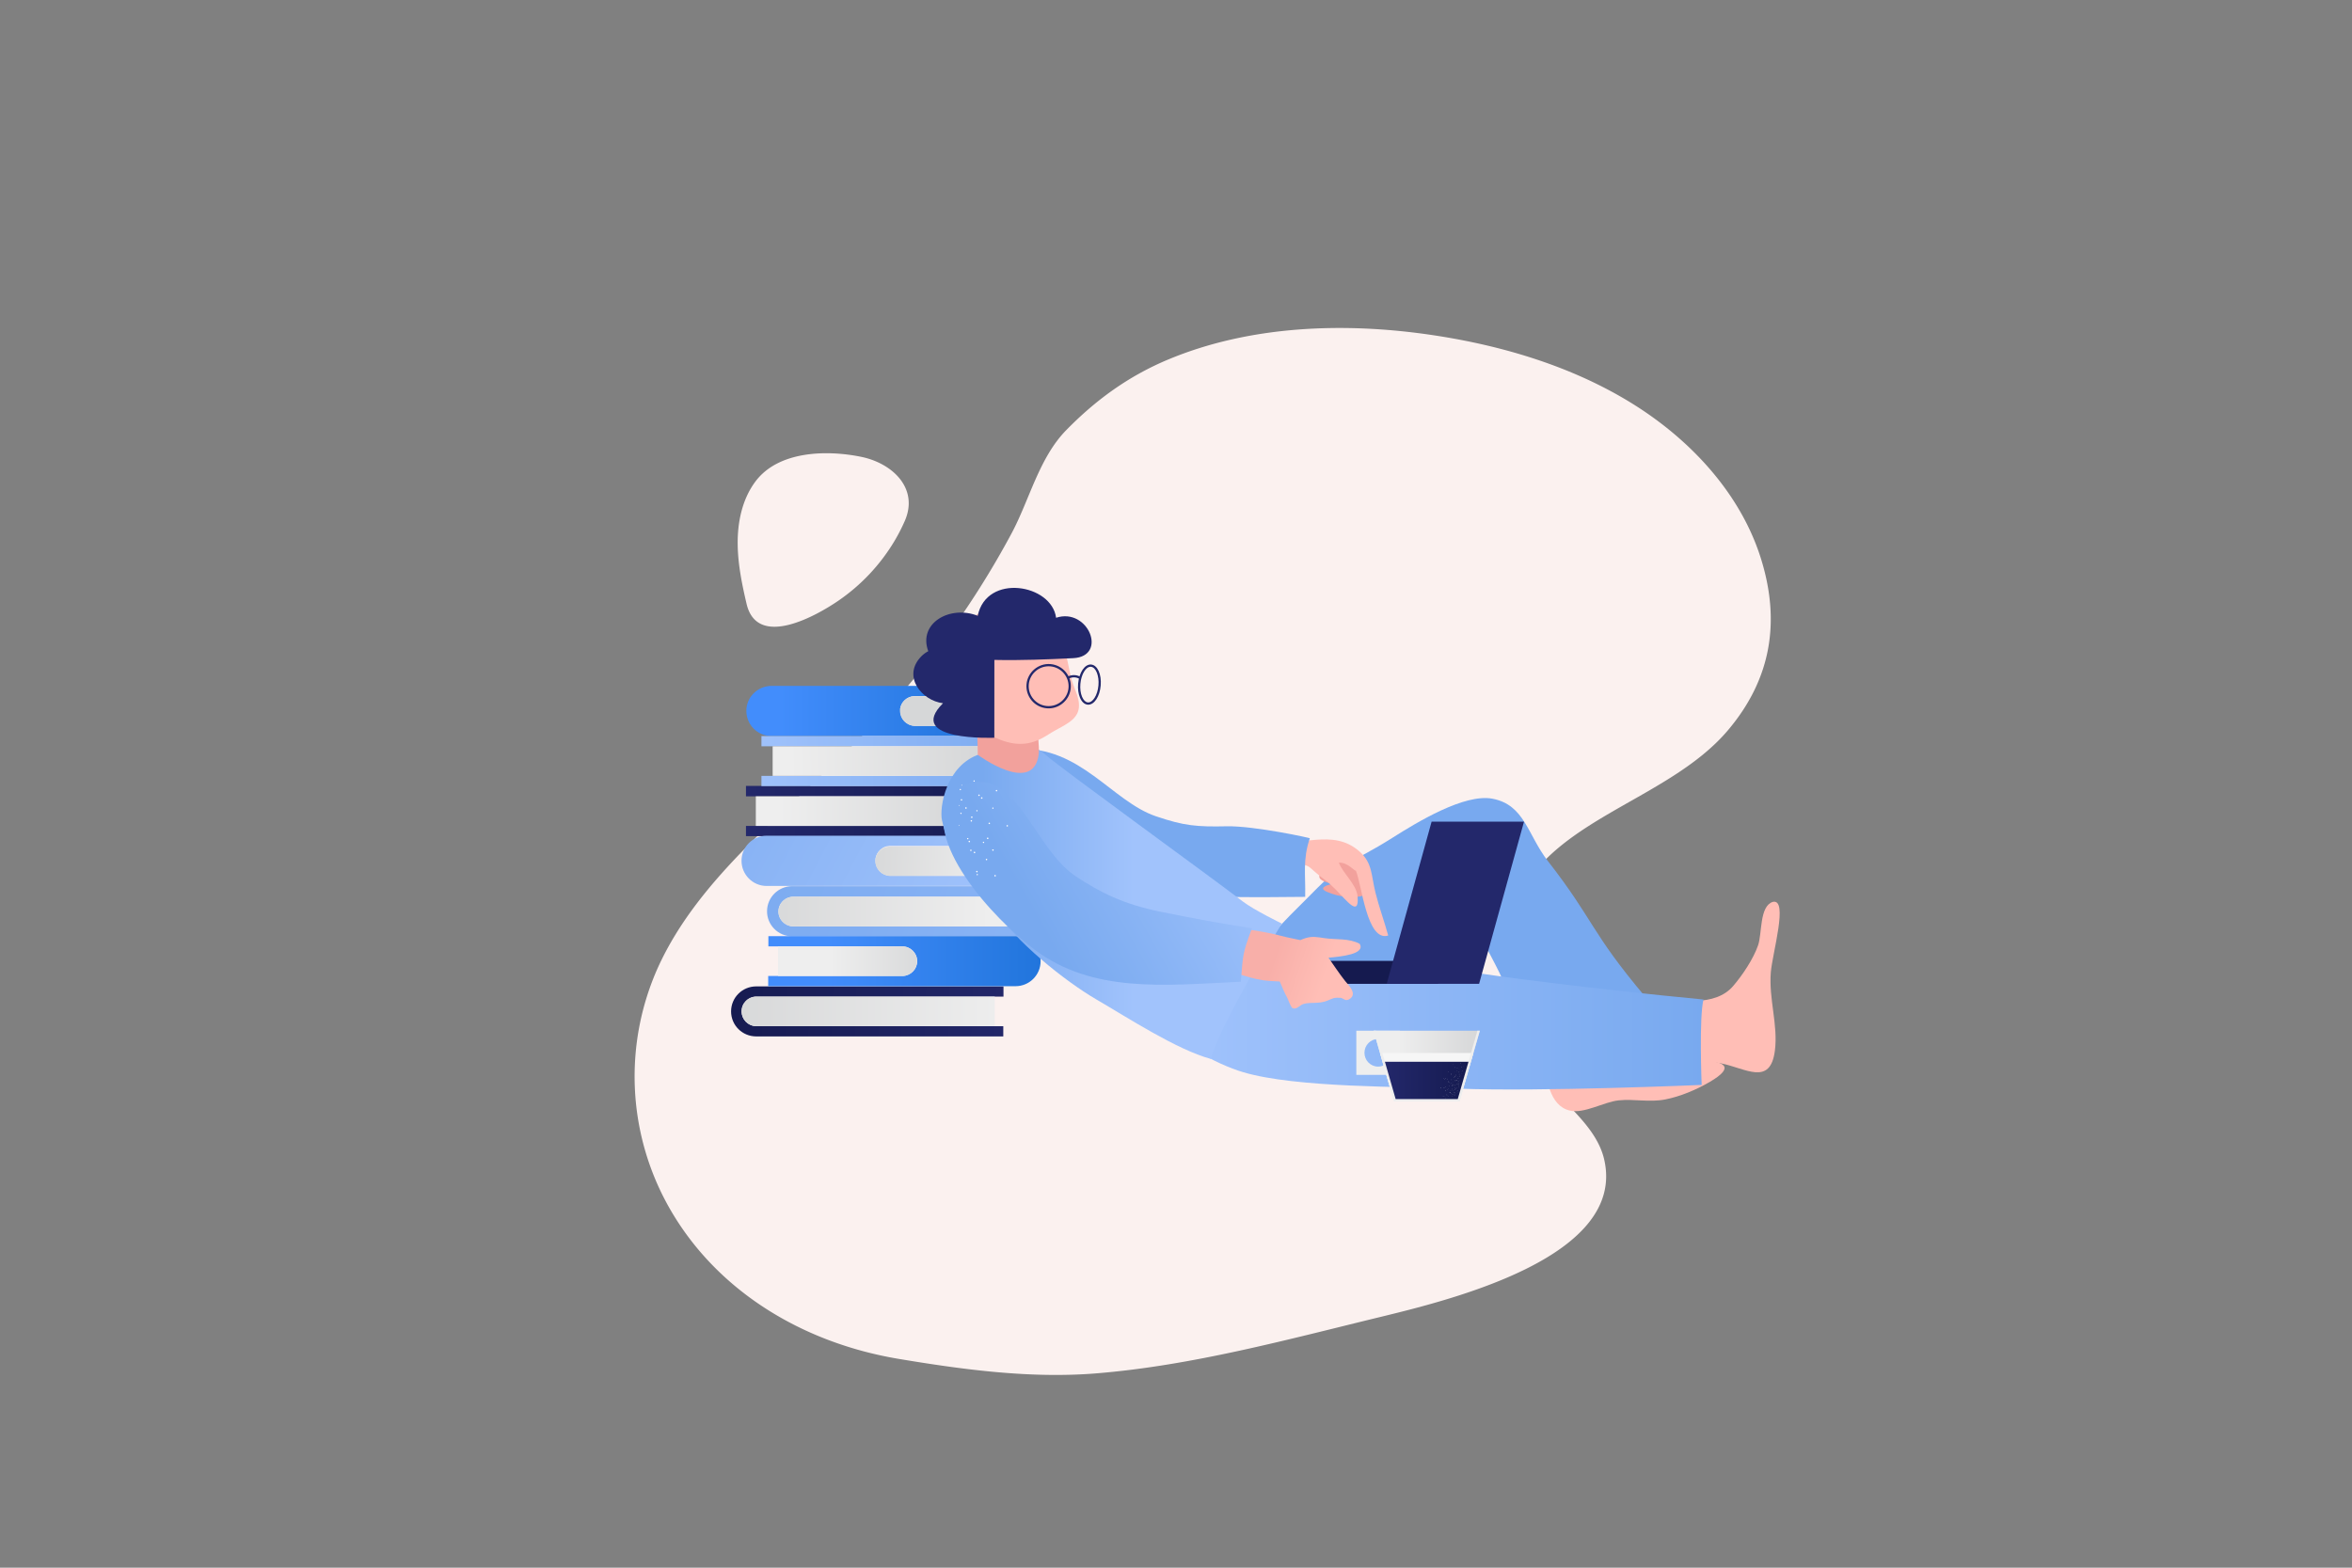 <?xml version="1.0" encoding="UTF-8"?><svg version="1.1" xmlns="http://www.w3.org/2000/svg" xmlns:xlink="http://www.w3.org/1999/xlink" viewBox="0 0 1200 800" width="1200" height="800" x="0px" y="0px">
              
              <rect x="0" y="0" width="1200" height="800" fill="#808080" stroke="none"/>
              
              <!-- ITEM 0 -->
<g transform="translate(301.0 138.0) scale(1.062 1.062) rotate(0.0 289.532 272.726)">
<g transform="translate(-0.0 -0.0)">
<title>abstract_background_11</title><g id="f598cf0e-6436-467d-94e8-5edce5722b64-i0" data-name="Error 404"><g id="f660552d-da1e-47a6-b0f1-e37e66fda15c-i0" data-name="BG"><path d="M148.442,523.04C100.206,515,58.9,488.634,36.99,448.406a127.872,127.872,0,0,1-4.36-113.382c19.746-43.656,62.193-75,97.068-110.216a423.732,423.732,0,0,0,72.931-98.61c8.5-15.956,13.163-36.129,26.108-49.375,14-14.325,29.724-25.95,49.1-34.035,39.129-16.323,84.267-18.051,126.838-11.728,34.327,5.1,68.108,15.424,96.649,33.283s51.578,43.658,61.1,73.691,5.417,57.827-15.561,82.739c-30.477,36.192-92.77,43.638-104.948,91.849-5.426,21.484,1.271,57.395,15.761,75.177,10.531,12.925,25.982,23.735,29.583,39.418,10.609,46.213-71.089,66.808-107.159,75.568-44.864,10.9-90.626,23.438-136.915,27.2C211.708,532.538,179.372,528.2,148.442,523.04Z" fill="#fbf1ef"/><path d="M145.991,130.521a87.419,87.419,0,0,0,5.248-10.12c6.866-15.687-5.924-27.755-20.9-30.822C113.588,86.151,90.4,86.687,79.4,101.556c-6.4,8.646-8.617,19.8-8.421,30.552.173,9.517,2.1,18.874,4.263,28.107,5.107,21.755,33.487,5.8,44.259-1.62A91.989,91.989,0,0,0,145.991,130.521Z" fill="#fbf1ef"/></g></g>
</g>
</g>

<!-- ITEM 1 -->
<g transform="translate(373.0 350.0) scale(0.672 0.67) rotate(0.0 117.5 133.5)">
<g transform="translate(-0.0 -0.0)">

<g id="books-i1">
	
		<linearGradient id="_3_1_-i1" gradientUnits="userSpaceOnUse" x1="635.756" y1="4626.077" x2="12260.991" y2="4626.077" gradientTransform="matrix(0.018 0 0 0.018 0 13.084)">
		<stop offset="0" style="stop-color:#23286B"/>
		<stop offset="1" style="stop-color:#151A4F"/>
	</linearGradient>
	<path id="_3-i1" fill="url(#_3_1_-i1)" d="M217.973,95.399c0,10.551-8.513,19.05-19.082,19.05c-0.147,0-0.147,0-0.294,0l0,0H11.302   v-7.767h187.883l0,0c6.312-0.293,11.155-5.569,10.862-11.723c-0.294-6.008-5.284-10.844-11.302-10.844c-0.147,0-0.294,0-0.44,0   H11.302v-7.913h187.442l0,0h0.147C209.46,76.349,217.973,84.848,217.973,95.399z"/>
	
		<linearGradient id="_7_1_-i1" gradientUnits="userSpaceOnUse" x1="12603.617" y1="13412.522" x2="-1115.482" y2="12971.162" gradientTransform="matrix(0.018 0 0 0.018 0 13.084)">
		<stop offset="0" style="stop-color:#23286B"/>
		<stop offset="1" style="stop-color:#151A4F"/>
	</linearGradient>
	<path id="_7-i1" fill="url(#_7_1_-i1)" d="M7.926,247.95c0,6.008,4.844,10.991,10.862,11.284l0,0h187.883V267H19.229l0,0h-0.147   C8.513,267,0,258.501,0,247.95c0-10.551,8.513-19.05,19.082-19.05l0,0h187.736v7.767H19.816c-0.147,0-0.294,0-0.44,0   C13.064,236.519,7.926,241.648,7.926,247.95z"/>
	
		<linearGradient id="_5_1_-i1" gradientUnits="userSpaceOnUse" x1="30562.211" y1="16081.689" x2="-5064.969" y2="4873.137" gradientTransform="matrix(0.018 0 0 0.018 0 13.084)">
		<stop offset="0" style="stop-color:#A1C3FC"/>
		<stop offset="0.696" style="stop-color:#81AEF2"/>
		<stop offset="1" style="stop-color:#78A9EF"/>
	</linearGradient>
	<path id="_5-i1" fill="url(#_5_1_-i1)" d="M35.962,171.894c0,6.008,4.844,10.991,10.862,11.284l0,0h186.855v7.62H46.237l0,0   c-10.568-0.147-19.082-8.793-18.935-19.344c0.147-10.405,8.513-18.757,18.935-18.904l0,0h187.589v8.06H47.851   c-0.147,0-0.294,0-0.44,0C41.099,160.61,35.962,165.593,35.962,171.894z"/>
	
		<linearGradient id="_4_1_-i1" gradientUnits="userSpaceOnUse" x1="11059.202" y1="9050.217" x2="-6681.618" y2="-182.248" gradientTransform="matrix(0.018 0 0 0.018 0 13.084)">
		<stop offset="0" style="stop-color:#A1C3FC"/>
		<stop offset="0.696" style="stop-color:#81AEF2"/>
		<stop offset="1" style="stop-color:#78A9EF"/>
	</linearGradient>
	<path id="_4-i1" fill="url(#_4_1_-i1)" d="M109.647,132.621c0,0.293,0,0.586,0,0.733c0,6.008,4.844,10.991,10.862,11.284l0,0h0.44l0,0   l0,0h93.648v7.767H27.008c-10.568,0-19.082-8.646-19.082-19.197s8.513-19.05,19.082-19.05H214.45v7.767h-93.207   c-0.147,0-0.294,0-0.44,0c-0.294,0-0.44,0-0.734,0c-5.284,0.293-9.541,4.396-10.422,9.525   C109.647,132.035,109.647,132.328,109.647,132.621z"/>
	
		<linearGradient id="_1_1_-i1" gradientUnits="userSpaceOnUse" x1="652.268" y1="339.712" x2="11633.494" y2="339.712" gradientTransform="matrix(0.018 0 0 0.018 0 13.084)">
		<stop offset="0.129" style="stop-color:#428DFC"/>
		<stop offset="0.999" style="stop-color:#1D72D8"/>
	</linearGradient>
	<path id="_1-i1" fill="url(#_1_1_-i1)" d="M128.435,18.025c0,0.44,0,0.733,0,1.172c0,6.008,4.844,10.991,10.862,11.284l0,0h67.52v7.767   H30.678c-10.568,0-19.082-8.646-19.082-19.197S20.109,0.147,30.678,0h175.993v7.767h-66.64c-0.147,0-0.294,0-0.44,0   s-0.44,0-0.587,0c-5.284,0.293-9.834,4.25-10.568,9.525C128.435,17.585,128.435,17.878,128.435,18.025z"/>
	
		<linearGradient id="_6_1_-i1" gradientUnits="userSpaceOnUse" x1="2539.114" y1="11059.738" x2="14172.603" y2="11059.738" gradientTransform="matrix(0.018 0 0 0.018 0 13.084)">
		<stop offset="0.129" style="stop-color:#428DFC"/>
		<stop offset="0.999" style="stop-color:#1D72D8"/>
	</linearGradient>
	<path id="_6-i1" fill="url(#_6_1_-i1)" d="M235,209.702c0,10.551-8.513,19.05-19.082,19.05c0,0-0.147,0-0.294,0l0,0H28.182v-7.767H130.49   l0,0c6.018-0.293,10.862-5.276,10.862-11.284c0-0.293,0-0.586,0-0.733c-0.44-5.569-4.844-10.111-10.568-10.551   c-0.294,0-0.44,0-0.734,0c-0.147,0-0.294,0-0.44,0H28.329v-7.767h187.442l0,0c0,0,0.147,0,0.294,0   C226.34,190.652,235,199.151,235,209.702z"/>
	
		<linearGradient id="_2_1_-i1" gradientUnits="userSpaceOnUse" x1="673.34" y1="2486.966" x2="14663.33" y2="2486.966" gradientTransform="matrix(0.018 0 0 0.018 0 13.084)">
		<stop offset="0" style="stop-color:#A1C3FC"/>
		<stop offset="0.696" style="stop-color:#81AEF2"/>
		<stop offset="0.753" style="stop-color:#7FADF1"/>
		<stop offset="1" style="stop-color:#78A9EF"/>
	</linearGradient>
	<path id="_2-i1" fill="url(#_2_1_-i1)" d="M230.009,57.298c0,10.551-8.513,19.05-19.082,19.05h-0.294l0,0H23.045v-7.767H209.9l0,0   c6.312-0.293,11.155-5.569,10.862-11.723c-0.294-6.008-5.284-10.844-11.302-10.844c-0.147,0-0.294,0-0.44,0H23.045v-7.767h187.442   l0,0h0.294C221.349,38.101,230.009,46.747,230.009,57.298z"/>
	
		<linearGradient id="_6-2_1_-i1" gradientUnits="userSpaceOnUse" x1="3648.763" y1="11059.738" x2="9585.231" y2="11059.738" gradientTransform="matrix(0.018 0 0 0.018 0 13.084)">
		<stop offset="0.09" style="stop-color:#EEEEEE"/>
		<stop offset="0.818" style="stop-color:#D6D7D8"/>
	</linearGradient>
	<path id="_6-2-i1" fill="url(#_6-2_1_-i1)" d="M141.206,209.702c0,6.008-4.844,10.991-10.862,11.284l0,0H35.668v-22.568h94.969   c5.578,0.44,10.128,4.836,10.568,10.551C141.206,209.116,141.206,209.409,141.206,209.702z"/>
	
		<linearGradient id="_2-2_1_-i1" gradientUnits="userSpaceOnUse" x1="1467.644" y1="2572.316" x2="12604.485" y2="2394.413" gradientTransform="matrix(0.018 0 0 0.018 0 13.084)">
		<stop offset="0.09" style="stop-color:#EEEEEE"/>
		<stop offset="0.818" style="stop-color:#D6D7D8"/>
	</linearGradient>
	<path id="_2-2-i1" fill="url(#_2-2_1_-i1)" d="M220.909,57.298c0.147-6.008-4.697-11.137-10.715-11.284c-0.147,0-0.294,0-0.44,0H31.558   v22.568h178.488l0,0l0,0h0.44l0,0C216.505,68.142,220.909,63.16,220.909,57.298z"/>
	
		<linearGradient id="_3-2_1_-i1" gradientUnits="userSpaceOnUse" x1="1056.839" y1="4630.196" x2="11807.074" y2="4630.196" gradientTransform="matrix(0.018 0 0 0.018 0 13.084)">
		<stop offset="0.09" style="stop-color:#EEEEEE"/>
		<stop offset="0.818" style="stop-color:#D6D7D8"/>
	</linearGradient>
	<path id="_3-2-i1" fill="url(#_3-2_1_-i1)" d="M209.9,95.399c0.147-6.155-4.697-11.137-10.862-11.284c-0.147,0-0.294,0-0.44,0H18.788   v22.567h180.25l0,0l0,0h0.44l0,0C205.497,106.243,210.047,101.261,209.9,95.399z"/>
	
		<linearGradient id="_4-2_1_-i1" gradientUnits="userSpaceOnUse" x1="11983.044" y1="6913.705" x2="4227.27" y2="6522.366" gradientTransform="matrix(0.018 0 0 0.018 0 13.084)">
		<stop offset="0.09" style="stop-color:#EEEEEE"/>
		<stop offset="0.818" style="stop-color:#D6D7D8"/>
	</linearGradient>
	<path id="_4-2-i1" fill="url(#_4-2_1_-i1)" d="M206.818,122.216v22.567h-86.455l0,0c-6.018-0.293-10.862-5.276-10.862-11.284   c0-0.293,0-0.586,0-0.733c0-0.293,0-0.586,0.147-0.879c0.734-5.276,5.137-9.232,10.422-9.525h86.749V122.216z"/>
	
		<linearGradient id="_7-2_1_-i1" gradientUnits="userSpaceOnUse" x1="13206.946" y1="13225.982" x2="-3729.616" y2="13190.404" gradientTransform="matrix(0.018 0 0 0.018 0 13.084)">
		<stop offset="0.09" style="stop-color:#EEEEEE"/>
		<stop offset="0.818" style="stop-color:#D6D7D8"/>
	</linearGradient>
	<path id="_7-2-i1" fill="url(#_7-2_1_-i1)" d="M200.212,236.666H19.375c-0.147,0-0.294,0-0.44,0c-6.312,0.293-11.156,5.422-10.862,11.723   c0.147,5.715,4.697,10.405,10.422,10.844l0,0h0.44l0,0l0,0h181.277V236.666z"/>
	
		<linearGradient id="_1-2_1_-i1" gradientUnits="userSpaceOnUse" x1="12550.723" y1="831.995" x2="7464.112" y2="13.868" gradientTransform="matrix(0.018 0 0 0.018 0 13.084)">
		<stop offset="0.09" style="stop-color:#EEEEEE"/>
		<stop offset="0.818" style="stop-color:#D6D7D8"/>
	</linearGradient>
	<path id="_1-2-i1" fill="url(#_1-2_1_-i1)" d="M199.625,7.913v22.567h-60.475l0,0c-6.018-0.293-10.862-5.276-10.862-11.284   c0-0.44,0-0.733,0-1.172c0-0.147,0-0.44,0-0.586c0.881-5.276,5.284-9.232,10.568-9.525H199.625z"/>
	
		<linearGradient id="_5-2_1_-i1" gradientUnits="userSpaceOnUse" x1="12174.638" y1="9003.398" x2="-1630.779" y2="8789.917" gradientTransform="matrix(0.018 0 0 0.018 0 13.084)">
		<stop offset="0.09" style="stop-color:#EEEEEE"/>
		<stop offset="0.818" style="stop-color:#D6D7D8"/>
	</linearGradient>
	<path id="_5-2-i1" fill="url(#_5-2_1_-i1)" d="M224.872,160.61H47.117c-0.147,0-0.294,0-0.44,0c-6.312,0.293-11.009,5.715-10.715,11.87   c0.294,5.569,4.697,10.111,10.275,10.698l0,0h0.44l0,0l0,0h178.048V160.61H224.872z"/>
</g>

</g>
</g>

<!-- ITEM 2 -->
<g transform="translate(466.0 300.0) scale(1.153 1.157) rotate(0.0 191.675 115.4)">
<g transform="translate(-0.0 -0.0)">

<path fill="#FFBEB6" d="M272.086,188.064c2.22,5.656,5.852,12.661,7.012,20.844c1.036,7.313,2.276,19.356,11.222,21.592  c6.454,1.613,15.053-3.76,21.798-4.468c6.798-0.713,13.476,0.964,20.541-0.393c6.711-1.289,13.917-4.333,19.801-7.768  c11.141-6.506,6.616-8.965-3.427-9.538c-14.598-0.833-33.186-6.595-46.304-13.082c-10.477-5.181-12.885-13.396-19.275-23.145  c-3.436-5.242-1.411-7.161-8.501-4.267c-4.302,1.756-6.13,6.292-11.292,7.2c3.009,4.77,8.624,12.786,7.703,12.788  C272.513,187.532,271.606,186.84,272.086,188.064z"/>
<path fill="#78A9EF" d="M172.229,213.849c17.319,0.41,24.735-12.988,35.426-25.076c16.048-18.145,15.126-5.49,28.606-25.591  c3.368-5.022,12.158-14.206,12.158-14.206s9.951,18.326,11.971,23.018c6.854,15.927,23.233,19.563,31.264,34.471  c12.618-13.028,22.669-12.897,32.257-26.081c-24.307-28.712-22.669-33.714-43.147-59.926c-8.961-11.47-10.215-24.731-24.483-27.47  c-12.404-2.381-33.346,10.341-44.232,17.201c-18.87,11.893-20.781,9.33-35.844,24.748c-8.455,8.654-17.472,16.445-23.676,26.983  C137.954,186.676,157.57,213.502,172.229,213.849z"/>
<path fill="#F2A19C" d="M201.055,122.825c0.181,1.904-0.942,5.58-1.15,7.96c-0.095,1.083,0.056,3.468-0.49,4.41  c-0.875,1.514-5.717,0.999-7.467,0.981c-3.023-0.033-5.737-0.835-8.529-1.941c-4.421-1.751-0.915-3.022,1.763-3.618  c-1.22-0.565-5.6-1.226-5.564-3.346c0.044-2.576,4.77-1.523,5.895-1.841c-1.799-1.688-4.28-3.046-4.409-5.891  c-0.136-3.022,3.598-3.664,5.937-3.639c3.001,0.033,6.154,1.055,8.862,2.352c2.286,1.094,3.264,3.097,5.191,4.369  C201.139,122.798,201.345,122.866,201.055,122.825z"/>
<path fill="#FFBEB6" d="M195.781,124.638c2.675,6.07,4.845,31.63,14.338,28.698c-1.701-6.213-4.098-12.709-5.636-18.903  c-1.933-7.788-1.31-13.034-6.955-18.076c-12.014-10.731-26.544-1.694-41.209-4.666c0.089,4.286-1.571,8.21-0.797,12.294  c5.897,0.318,15.802-4.34,20.153-0.501c8.405,7.416,5.719,4.087,11.372,9.724c4.584,4.572,10.362,12.361,9.511,2.814  c-0.468-5.236-6.429-10.022-8.281-14.816C192.156,120.847,195.711,125.473,195.781,124.638z"/>
<path fill="#FFBEB6" d="M327.576,181.1c11.528,0.871,27.133,3.83,35.142-5.448c4.147-4.804,8.976-11.983,11.076-18.025  c1.826-5.252,0.559-17.214,6.479-19.124c7.074-1.729-0.168,22.64-0.847,31.071c-0.948,11.769,3.255,23.171,1.808,34.488  c-2.033,15.888-13.017,7.736-23.868,5.658c-9.15-1.752-23.02-0.493-32.224,1.304c0.034-8.718,1.824-20.359,1.691-29.405  C326.268,181.199,326.644,179.393,327.576,181.1z"/>
<linearGradient id="SVGID_1_-i2" gradientUnits="userSpaceOnUse" x1="116.063" y1="183.942" x2="349.641" y2="183.942">
	<stop offset="0" style="stop-color:#A1C3FC"/>
	<stop offset="1" style="stop-color:#78A9EF"/>
</linearGradient>
<path fill="url(#SVGID_1_-i2)" d="M183.346,165.323c15.02,6.021,52.439,2.306,62.268,3.944c10.78,1.797,52.423,7.372,104.026,12.287  c-2.016,7.624-0.819,37.679-0.819,37.679s-71.934,3.039-107.303,1.638c-24.242-0.96-72.165-0.299-95.622-7.274  c-5.76-1.713-13.568-4.999-22.068-10.332c-6.376-4-8.529-11.948-7.536-18.272c0.872-5.548,9.404-14.167,12.749-18.464  c5.093-6.544,11.288-12.656,15.393-19.884C145.16,147.313,171.656,160.636,183.346,165.323z"/>
<path fill="#78A9EF" d="M46.278,71.096c27.518-1.377,41.648,23.055,61.034,29.632c12.483,4.235,18.081,4.701,31.401,4.423  c12.028-0.251,37.477,5.235,36.709,5.307c-3.216,9.507-1.814,15.97-2.044,25.818c-24.493,0.276-51.084,0.547-76.094-3.013  c-17.126-2.438-28.034-9.949-42.366-19.158c-10.496-6.745-21.666-13.105-16.6-29.74C39.758,79.634,40.385,71.391,46.278,71.096z"/>
<linearGradient id="SVGID_2_-i2" gradientUnits="userSpaceOnUse" x1="97.334" y1="138.348" x2="30.334" y2="138.348">
	<stop offset="0" style="stop-color:#A1C3FC"/>
	<stop offset="1" style="stop-color:#78A9EF"/>
</linearGradient>
<path fill="url(#SVGID_2_-i2)" d="M29.472,73.308c-15.037,4.865-18.043,23.557-16.806,29.19c4.014,18.289,13.28,23.386,23.44,39.362  c8.777,13.8,30.589,31.384,45.112,39.805c13.802,8.003,35.306,21.994,50.419,26.094c3.976-15.288,31.401-59.707,31.401-59.707  s-12.357-5.989-17.249-9.73c-15.037-11.499-80.051-58.38-87.128-64.572C46.856,63.42,36.99,72.865,29.472,73.308z"/>
<path fill="#F2A19C" d="M54.214,31.969c-2.199,5.026-1.348,19.491,0,25.816c0.667,3.127,1.591,12.689,1.286,15.328  c-2.171,18.819-26.998,0.514-26.998,0.514s0-17.205-2.07-27.943c4.512-2.117,1.534-1.427,6.428-3.603  c5.894-2.621,8.788-6.922,13.702-10.664C46.174,32.043,54.511,31.29,54.214,31.969z"/>
<path fill="#FFBEB6" d="M59.039,17.385c10.428,5.142,7.79,16.18,12.584,27.566c5.484,13.024-3.596,14.382-11.985,19.776  c-6.737,4.331-12.867,5.398-21.066,2.304C8.271,55.596,7.215,25.322,27.39,12.182c3.407-2.219,8.221-4.046,12.135-4.999  C44.167,6.052,54.494,15.004,59.039,17.385z"/>
<g>
	<path fill="#23286B" d="M59.88,53.144c-0.289,0-0.579-0.012-0.872-0.038c-2.614-0.229-4.983-1.458-6.67-3.459   c-1.688-2.003-2.492-4.539-2.264-7.143c0.463-5.291,5.233-9.363,10.641-8.887c2.614,0.229,4.983,1.458,6.671,3.459   c1.688,2.002,2.492,4.539,2.264,7.142C69.211,49.224,64.92,53.144,59.88,53.144z M59.843,34.579c-4.526,0-8.38,3.52-8.774,8.012   c-0.205,2.336,0.517,4.613,2.032,6.411c1.516,1.798,3.645,2.902,5.993,3.107c4.864,0.416,9.142-3.228,9.559-7.978   c0.205-2.336-0.517-4.613-2.033-6.411c-1.516-1.798-3.645-2.902-5.993-3.108C60.363,34.59,60.102,34.579,59.843,34.579z"/>
</g>
<g>
	<path fill="#23286B" d="M77.389,51.519c-0.086,0-0.173-0.003-0.259-0.011c-1.392-0.122-2.592-1.196-3.378-3.025   c-0.743-1.726-1.04-3.95-0.837-6.261c0.434-4.956,2.964-8.663,5.766-8.413c2.799,0.245,4.651,4.324,4.216,9.286   C82.475,47.898,80.108,51.519,77.389,51.519z M78.421,34.798c-2.125,0-4.147,3.369-4.51,7.511c-0.188,2.15,0.082,4.202,0.76,5.779   c0.634,1.475,1.539,2.335,2.547,2.424c2.195,0.178,4.31-3.25,4.683-7.503c0.373-4.257-1.142-8.014-3.307-8.203   C78.535,34.801,78.478,34.798,78.421,34.798z"/>
</g>
<path fill="#23286B" d="M63.161,13.179C61.228-1.676,32.412-6.576,28.478,12.306c-12.209-4.8-26.482,3.167-21.886,15.626  c-1.079,0.562-2.107,1.28-3.051,2.237c-8.636,8.758,0.07,19.53,9.575,20.71C-3.839,67.743,35.83,66.098,35.83,66.098l0.022-34.326  c11.921,0.26,23.284-0.222,34.859-0.773C86.182,30.261,77.457,8.512,63.161,13.179z"/>
<rect x="162.913" y="164.512" fill="#151A4F" width="69.343" height="10.129"/>
<polygon fill="#23286B" points="270.206,103.121 229.323,103.121 209.455,174.641 250.338,174.641 "/>
<linearGradient id="SVGID_3_-i2" gradientUnits="userSpaceOnUse" x1="-878.16" y1="998.498" x2="-857.316" y2="1010.31" gradientTransform="matrix(-0.983 0.185 -0.185 -0.983 -496.067 1314.741)">
	<stop offset="0" style="stop-color:#FFBEB6"/>
	<stop offset="1" style="stop-color:#F8AFA9"/>
</linearGradient>
<path fill="url(#SVGID_3_-i2)" d="M132.205,167.811c1.287-4.918,2.999-9.789,4.37-14.639c0.682-2.412-0.24-3.367,2.553-3.869  c1.254-0.227,4.16,1.282,5.414,1.424c-0.37-0.289,1.293-0.329,0.862-0.519c5.977,0.986,11.522,1.704,17.391,3.28  c2.809,0.754,5.634,1.233,8.436,1.856c0.818-0.34,1.621-0.69,2.508-0.939c3.005-0.845,5.118-0.372,8.125,0.072  c5.439,0.803,10.676-0.067,15.619,2.487c2.707,4.585-8.085,5.622-13.807,6.151c2.477,3.45,4.801,7.038,7.41,10.302  c1.356,1.694,5.327,5.411,2.236,7.711c-2.241,1.665-2.915-0.295-4.432-0.332c-3.079-0.078-2.3-0.088-5.716,1.256  c-4.009,1.577-7.04,0.5-10.485,1.443c-1.701,0.466-2.918,2.568-4.82,1.917c-0.831-0.284-2.01-3.894-2.423-4.625  c-1.233-2.177-2.237-4.679-3.309-7.18c-2.537-0.123-5.05-0.22-7.381-0.553C147.047,171.954,139.902,168.348,132.205,167.811z"/>
<linearGradient id="SVGID_4_-i2" gradientUnits="userSpaceOnUse" x1="141.446" y1="97.529" x2="54.446" y2="146.529">
	<stop offset="0" style="stop-color:#A1C3FC"/>
	<stop offset="1" style="stop-color:#78A9EF"/>
</linearGradient>
<path fill="url(#SVGID_4_-i2)" d="M16.644,90.845c-14.138,19.703,18.777,55.091,36.909,68.657  c25.913,19.387,57.504,15.807,91.351,14.202c1.017-12.242,0.675-12.131,4.927-23.579c-13.261-1.946-27.6-4.707-40.012-7.19  c-17.193-3.439-27.329-8.765-37.824-15.63c-19.473-12.738-26.573-50.869-51.456-39.799C19.65,87.951,17.758,89.621,16.644,90.845z"/>
<path id="texture-2_3_-i2" fill="#FFFFFF" d="M20.341,104.896c0.044-0.084,0.009-0.189-0.076-0.232  c-0.084-0.044-0.189-0.009-0.232,0.076c-0.044,0.084-0.009,0.189,0.076,0.232l0,0C20.194,105.014,20.297,104.982,20.341,104.896  L20.341,104.896z M21.468,87.218c0.093-0.029,0.145-0.13,0.114-0.223l0,0c-0.024-0.086-0.114-0.135-0.2-0.111  c-0.008,0.001-0.014,0.004-0.022,0.008c-0.09,0.026-0.141,0.12-0.116,0.211C21.276,87.194,21.376,87.247,21.468,87.218  L21.468,87.218L21.468,87.218z M20.321,96.134c0.096,0,0.179-0.073,0.191-0.169c0.006-0.099-0.068-0.184-0.169-0.191  c-0.099-0.006-0.184,0.068-0.191,0.169C20.154,96.041,20.225,96.121,20.321,96.134z M41.498,105.276  c0.181,0.022,0.347-0.107,0.373-0.288c0.03-0.174-0.086-0.339-0.259-0.37c-0.006,0-0.011-0.002-0.018-0.003  c-0.181-0.022-0.347,0.107-0.373,0.289C41.195,105.082,41.318,105.249,41.498,105.276L41.498,105.276z M33.561,104.189  c0.184,0.021,0.347-0.11,0.368-0.293c0.022-0.18-0.105-0.342-0.285-0.367c-0.179-0.026-0.346,0.096-0.372,0.276l0,0  C33.254,103.99,33.38,104.157,33.561,104.189z M25.61,103.093c0.179,0.025,0.344-0.097,0.369-0.276c0.001-0.004,0-0.008,0.001-0.012  c0.03-0.174-0.086-0.339-0.259-0.37c-0.006,0-0.011-0.002-0.018-0.003c-0.183-0.018-0.35,0.108-0.385,0.289  C25.302,102.903,25.429,103.068,25.61,103.093z M32.665,119.961c0.087-0.16,0.028-0.359-0.132-0.446  c-0.16-0.087-0.359-0.028-0.446,0.132c-0.085,0.156-0.029,0.352,0.125,0.442C32.372,120.176,32.573,120.12,32.665,119.961  L32.665,119.961z M25.742,115.914c0.086-0.159,0.028-0.359-0.132-0.446c-0.16-0.087-0.359-0.028-0.446,0.132  c-0.085,0.156-0.029,0.352,0.125,0.442C25.447,116.129,25.65,116.072,25.742,115.914L25.742,115.914z M36.893,89.754  c0.176-0.051,0.279-0.231,0.232-0.409c-0.043-0.174-0.22-0.277-0.394-0.234c0,0-0.003,0-0.003,0.001  c-0.173,0.034-0.285,0.201-0.251,0.373c0.001,0.008,0.003,0.017,0.006,0.025C36.537,89.685,36.714,89.791,36.893,89.754z   M29.131,91.784c0.176-0.053,0.282-0.231,0.244-0.41c-0.051-0.176-0.232-0.28-0.409-0.232c-0.176,0.046-0.281,0.227-0.234,0.402  c0,0.002,0.001,0.005,0.001,0.005c0.044,0.175,0.22,0.279,0.392,0.235C29.129,91.784,29.13,91.783,29.131,91.784z M21.381,93.811  c0.17-0.04,0.278-0.21,0.236-0.381c-0.001-0.005-0.002-0.01-0.004-0.014c-0.039-0.178-0.217-0.288-0.393-0.249  c-0.006,0.001-0.011,0.003-0.017,0.003c-0.177,0.048-0.283,0.23-0.235,0.407c0.048,0.177,0.231,0.282,0.407,0.235  C21.379,93.81,21.38,93.811,21.381,93.811z M28.518,126.643c0.094-0.131,0.065-0.316-0.065-0.412  c-0.131-0.095-0.316-0.067-0.412,0.065c-0.096,0.131-0.067,0.316,0.065,0.412l0,0C28.237,126.801,28.421,126.772,28.518,126.643z   M35.244,97.447c0.163-0.034,0.271-0.186,0.248-0.351c-0.023-0.156-0.17-0.263-0.325-0.239c-0.005,0.001-0.008,0.001-0.013,0.003  c-0.161,0.023-0.273,0.172-0.249,0.332c0,0.002,0.001,0.003,0.001,0.006C34.936,97.355,35.083,97.464,35.244,97.447L35.244,97.447z   M28.189,98.58c0.159-0.028,0.265-0.18,0.238-0.337c-0.023-0.156-0.17-0.263-0.325-0.239c-0.005,0.001-0.008,0.001-0.013,0.003  c-0.161,0.023-0.273,0.172-0.252,0.333c0,0.002,0.001,0.003,0.001,0.006C27.874,98.504,28.028,98.608,28.189,98.58L28.189,98.58z   M21.114,99.728c0.161-0.023,0.273-0.172,0.252-0.333l-0.001-0.006c-0.018-0.153-0.158-0.26-0.312-0.242  c-0.009,0.001-0.019,0.003-0.029,0.005c-0.161,0.023-0.273,0.172-0.252,0.333c0,0.002,0.001,0.003,0.001,0.006  C20.807,99.646,20.956,99.751,21.114,99.728L21.114,99.728z M30.97,112.545c0.16,0.032,0.316-0.068,0.352-0.228  c0.037-0.158-0.058-0.315-0.216-0.352c-0.159-0.034-0.32,0.059-0.364,0.216C30.706,112.342,30.808,112.504,30.97,112.545  L30.97,112.545z M24.003,110.888c0.151,0.04,0.308-0.047,0.349-0.198c0.001-0.006,0.002-0.011,0.004-0.016  c0.037-0.158-0.058-0.315-0.216-0.352c-0.159-0.034-0.32,0.059-0.364,0.216C23.744,110.695,23.844,110.852,24.003,110.888  L24.003,110.888z M27.037,85.428c0.133-0.079,0.178-0.25,0.1-0.383c-0.003-0.005-0.006-0.011-0.009-0.015  c-0.082-0.141-0.262-0.188-0.403-0.108c-0.002,0.002-0.006,0.005-0.009,0.005c-0.135,0.091-0.174,0.272-0.09,0.411  c0.083,0.136,0.262,0.18,0.398,0.096C27.03,85.434,27.033,85.43,27.037,85.428L27.037,85.428z M20.944,89.192  c0.139-0.087,0.186-0.269,0.101-0.412c-0.091-0.138-0.276-0.178-0.415-0.088c-0.132,0.086-0.174,0.26-0.097,0.398  c0.079,0.14,0.257,0.189,0.396,0.111C20.934,89.199,20.94,89.195,20.944,89.192L20.944,89.192z M36.089,127.291  c0.186,0.034,0.365-0.082,0.409-0.268c0.042-0.184-0.071-0.367-0.254-0.41c-0.186-0.037-0.368,0.082-0.409,0.268  C35.793,127.065,35.907,127.248,36.089,127.291L36.089,127.291z M28.028,125.465c0.184,0.042,0.367-0.071,0.41-0.254  c0.043-0.183-0.071-0.367-0.254-0.41c-0.184-0.042-0.367,0.071-0.41,0.254C27.731,125.239,27.845,125.422,28.028,125.465  L28.028,125.465z M30.44,92.962c0.158-0.107,0.206-0.319,0.109-0.483c-0.106-0.158-0.322-0.198-0.48-0.09  c-0.153,0.103-0.195,0.308-0.1,0.465C30.072,93.009,30.279,93.058,30.44,92.962L30.44,92.962z M23.455,97.373  c0.156-0.103,0.204-0.31,0.109-0.472c-0.1-0.16-0.311-0.209-0.472-0.109c-0.16,0.1-0.209,0.311-0.109,0.472  C23.085,97.422,23.294,97.469,23.455,97.373L23.455,97.373z M32.95,110.797c0.182-0.041,0.304-0.215,0.281-0.4  c-0.038-0.183-0.216-0.303-0.4-0.27c-0.183,0.027-0.311,0.198-0.282,0.382c0,0,0.001,0.005,0.001,0.008  C32.582,110.704,32.761,110.829,32.95,110.797L32.95,110.797L32.95,110.797z M24.799,112.2c0.188-0.033,0.313-0.212,0.281-0.4  l0-0.002c-0.032-0.181-0.206-0.303-0.387-0.269l0,0c-0.184,0.032-0.31,0.207-0.279,0.39C24.443,112.103,24.616,112.227,24.799,112.2  L24.799,112.2z M35.27,115.97c0.184-0.029,0.311-0.203,0.281-0.389c-0.029-0.186-0.203-0.311-0.389-0.281  c-0.18,0.029-0.305,0.194-0.282,0.375C34.907,115.865,35.081,115.995,35.27,115.97L35.27,115.97z M27.106,117.029  c0.187-0.027,0.319-0.202,0.293-0.39c-0.028-0.182-0.195-0.311-0.377-0.294c-0.189,0.03-0.322,0.201-0.305,0.39  C26.746,116.922,26.918,117.05,27.106,117.029L27.106,117.029z M26.028,101.446c0.162-0.098,0.216-0.309,0.121-0.472  c-0.094-0.16-0.3-0.215-0.46-0.121c-0.162,0.085-0.226,0.285-0.142,0.448c0.002,0.004,0.004,0.009,0.008,0.012  c0.09,0.167,0.297,0.228,0.464,0.138C26.022,101.45,26.025,101.448,26.028,101.446L26.028,101.446z"/>
<g>
	<path fill="#23286B" d="M68.592,40.064l-0.425-0.905c1.975-0.927,3.882-0.924,5.671,0.009l-0.463,0.887   C71.858,39.263,70.293,39.265,68.592,40.064z"/>
</g>

</g>
</g>

<!-- ITEM 3 -->
<g transform="translate(692.0 526.0) scale(0.21 0.212) rotate(0.0 150.0 85.0)">
<g transform="translate(-0.0 -0.0)">

<g>
	<path fill="#EEEEEE" d="M105.877,0v106.119H0V0H105.877z M52.938,86.31c18.323,0,33.174-14.887,33.174-33.25   S71.261,19.808,52.938,19.808S19.764,34.695,19.764,53.06S34.617,86.31,52.938,86.31z"/>
	
		<linearGradient id="SVGID_1_-i3" gradientUnits="userSpaceOnUse" x1="-3002.088" y1="1219.644" x2="-2233.718" y2="1219.644" gradientTransform="matrix(-0.258 0 0 0.258 -474.839 -229.79)">
		<stop offset="0.005" style="stop-color:#D6D7D8"/>
		<stop offset="1" style="stop-color:#EEEEEE"/>
	</linearGradient>
	<polygon fill="url(#SVGID_1_-i3)" points="170.999,0 300,0 250.629,170 170.999,170 91.369,170 41.998,0  "/>
	<polygon fill="#F6F6F6" points="57.549,53.543 91.369,170 170.999,170 250.629,170 284.45,53.543  "/>
	<g>
		
			<linearGradient id="SVGID_2_-i3" gradientUnits="userSpaceOnUse" x1="972.05" y1="1359.535" x2="1784.495" y2="1359.535" gradientTransform="matrix(0.258 0 0 0.258 -184.733 -229.79)">
			<stop offset="0" style="stop-color:#23286B"/>
			<stop offset="1" style="stop-color:#151A4F"/>
		</linearGradient>
		<path fill="url(#SVGID_2_-i3)" d="M275.845,74.606l-27.009,92.999h-77.837H93.162L66.153,74.606H275.845"/>
	</g>
	<polygon fill="#EEEEEE" points="294.045,0 292.573,5.587 246.446,164.413 170.999,164.413 95.552,164.413 49.427,5.587 47.904,0    41.998,0 91.369,170 170.999,170 250.629,170 300,0  "/>
	<path id="texture_5_-i3" fill="#FFFFFF" d="M234.088,153.383c0.142,0.235,0.142,0.235,0.051,0.612   c-0.234,0.142-0.234,0.142-0.611,0.051c-0.142-0.235-0.142-0.235-0.051-0.612C233.711,153.29,233.945,153.148,234.088,153.383z    M226.505,148.326c-0.234,0.142-0.091,0.378,0.051,0.612s0.377,0.091,0.611-0.051s0.091-0.378-0.051-0.612   C226.742,148.181,226.505,148.326,226.505,148.326z M246.081,147.673c-0.234,0.142-0.091,0.378-0.091,0.378   c0.142,0.235,0.377,0.091,0.377,0.091c0.234-0.142,0.091-0.378,0.091-0.378C246.552,147.384,246.315,147.529,246.081,147.673z    M241.5,140.138c-0.234,0.142-0.091,0.378-0.091,0.378c0.142,0.235,0.377,0.091,0.377,0.091l0.091-0.378   C241.735,139.995,241.5,140.138,241.5,140.138z M236.686,132.747c-0.234,0.142-0.091,0.378-0.091,0.378   c0.142,0.235,0.377,0.091,0.377,0.091c0.234-0.142,0.091-0.378,0.091-0.378C237.064,132.839,236.92,132.603,236.686,132.747z    M215.52,163.107c-0.091,0.378,0.142,0.235,0.286,0.47c0.234-0.142,0.234-0.142,0.469-0.287c-0.142-0.235-0.142-0.235-0.286-0.47   C215.755,162.964,215.52,163.107,215.52,163.107z M238.104,154.159c-0.091,0.378,0.051,0.612,0.196,0.85   c0.377,0.091,0.611-0.051,0.848-0.196c0.091-0.378-0.051-0.612-0.196-0.85C238.574,153.872,238.34,154.015,238.104,154.159z    M227.171,148.889c-0.091,0.378,0.051,0.612,0.196,0.85c0.377,0.091,0.611-0.051,0.848-0.196c0.091-0.378-0.051-0.612-0.196-0.85   C227.498,148.368,227.263,148.511,227.171,148.889z M216.326,143.24c-0.091,0.378,0.051,0.612,0.196,0.85   c0.377,0.091,0.611-0.051,0.848-0.196c0.091-0.378-0.051-0.612-0.196-0.85C216.653,142.718,216.42,142.862,216.326,143.24z    M205.485,137.594c-0.091,0.378,0.051,0.612,0.196,0.85c0.377,0.091,0.611-0.051,0.848-0.196c0.091-0.378-0.051-0.612-0.196-0.85   C205.813,137.071,205.341,137.359,205.485,137.594z M248.556,130.018c-0.234,0.142-0.469,0.287-0.327,0.521   c0.142,0.235,0.286,0.47,0.52,0.328c0.234-0.142,0.469-0.287,0.327-0.521C249.17,129.966,248.79,129.875,248.556,130.018z    M244.842,118.079c-0.234,0.142-0.469,0.287-0.327,0.521c0.142,0.235,0.286,0.47,0.52,0.328c0.234-0.142,0.469-0.287,0.327-0.521   C245.22,118.171,245.078,117.935,244.842,118.079z M241.037,106.52c-0.234,0.142-0.469,0.287-0.327,0.521   c0.142,0.235,0.286,0.47,0.52,0.328c0.234-0.142,0.469-0.287,0.327-0.521C241.65,106.469,241.273,106.377,241.037,106.52z    M240.051,141.993c-0.234,0.142-0.327,0.521-0.183,0.757c0.142,0.235,0.52,0.328,0.755,0.183c0.234-0.143,0.327-0.521,0.183-0.757   C240.663,141.942,240.287,141.849,240.051,141.993z M232.109,132.636c-0.234,0.142-0.327,0.521-0.183,0.757   c0.143,0.235,0.52,0.328,0.755,0.183c0.234-0.143,0.327-0.521,0.183-0.757C232.721,132.585,232.344,132.493,232.109,132.636z    M224.165,123.279c-0.234,0.142-0.327,0.521-0.183,0.757c0.142,0.235,0.52,0.328,0.755,0.183c0.234-0.143,0.327-0.521,0.183-0.757   C224.776,123.228,224.4,123.136,224.165,123.279z M216.223,113.923c-0.234,0.142-0.327,0.521-0.183,0.757   c0.142,0.235,0.52,0.328,0.755,0.183c0.234-0.143,0.327-0.521,0.183-0.757C216.836,113.87,216.458,113.779,216.223,113.923z    M246.295,144.314c-0.234,0.142-0.091,0.378,0.051,0.612c0.143,0.235,0.377,0.091,0.611-0.051s0.091-0.378-0.051-0.612   C246.53,144.17,246.295,144.314,246.295,144.314z M239.692,137.69c-0.234,0.142-0.091,0.378,0.051,0.612s0.377,0.091,0.611-0.051   s0.091-0.378-0.051-0.612C240.07,137.783,239.692,137.69,239.692,137.69z M233.088,131.068c-0.234,0.142-0.091,0.378,0.051,0.612   s0.377,0.091,0.611-0.051c0.234-0.143,0.091-0.378-0.051-0.612C233.465,131.159,233.088,131.068,233.088,131.068z M226.485,124.447   c-0.234,0.142-0.091,0.378,0.051,0.612s0.377,0.091,0.611-0.051c0.234-0.143,0.091-0.378-0.051-0.612   C226.865,124.537,226.721,124.302,226.485,124.447z M231.619,157.796c0.142,0.235,0.286,0.47,0.286,0.47   c0.234-0.142,0.469-0.287,0.469-0.287c-0.142-0.235-0.286-0.47-0.286-0.47C231.854,157.653,231.619,157.796,231.619,157.796z    M222.371,157.954c0.142,0.235,0.286,0.47,0.286,0.47c0.234-0.142,0.469-0.287,0.469-0.287c-0.142-0.235-0.286-0.47-0.286-0.47   C222.465,157.576,222.229,157.719,222.371,157.954z M212.983,157.876c0.142,0.235,0.286,0.47,0.286,0.47   c0.234-0.142,0.469-0.287,0.469-0.287c-0.142-0.235-0.286-0.47-0.286-0.47C213.074,157.497,212.983,157.876,212.983,157.876z    M247.072,127.048c-0.234,0.142-0.234,0.142-0.327,0.521c0.142,0.235,0.142,0.235,0.52,0.328c0.234-0.142,0.234-0.142,0.327-0.521   C247.451,127.138,247.072,127.048,247.072,127.048z M243.383,118.325c-0.234,0.142-0.234,0.142-0.327,0.521   c0.142,0.235,0.142,0.235,0.52,0.328c0.234-0.142,0.234-0.142,0.327-0.521C243.761,118.417,243.618,118.182,243.383,118.325z    M239.833,109.836c-0.234,0.142-0.234,0.142-0.327,0.521c0.142,0.235,0.142,0.235,0.52,0.328c0.234-0.142,0.234-0.142,0.327-0.521   C240.212,109.93,240.067,109.692,239.833,109.836z M237.642,148.627c-0.234,0.142-0.091,0.378,0.286,0.47   c0.142,0.235,0.377,0.091,0.469-0.287c0.234-0.142,0.091-0.378-0.286-0.47C237.968,148.107,237.734,148.249,237.642,148.627z    M228.935,144.905c-0.234,0.142-0.091,0.378,0.286,0.47c0.142,0.235,0.377,0.091,0.469-0.287c0.234-0.142,0.091-0.378-0.286-0.47   C229.406,144.617,229.172,144.761,228.935,144.905z M220.373,141.417c-0.234,0.142-0.091,0.378,0.286,0.47   c0.142,0.235,0.377,0.091,0.469-0.287c0.234-0.142,0.091-0.378-0.286-0.47C220.841,141.131,220.608,141.273,220.373,141.417z    M212.046,137.784c-0.234,0.142-0.091,0.378,0.286,0.47c0.142,0.235,0.377,0.091,0.469-0.287c0.234-0.142,0.091-0.378-0.286-0.47   C212.137,137.408,211.902,137.55,212.046,137.784z M248.154,139.951C248.154,139.951,248.061,140.329,248.154,139.951   c0.142,0.235,0.286,0.47,0.377,0.091C248.53,140.043,248.53,140.043,248.154,139.951   C248.388,139.807,248.154,139.951,248.154,139.951z M244.166,136.576C244.074,136.953,244.074,136.953,244.166,136.576   c0.142,0.235,0.286,0.47,0.377,0.091C244.451,137.045,244.545,136.666,244.166,136.576L244.166,136.576z M240.089,133.574   C240.089,133.574,239.855,133.717,240.089,133.574c0.142,0.235,0.286,0.47,0.377,0.091   C240.466,133.666,240.466,133.666,240.089,133.574C240.323,133.432,240.089,133.574,240.089,133.574z M244.929,151.604l0.142,0.235   l0.234-0.142l-0.142-0.235C245.02,151.226,244.929,151.604,244.929,151.604z M239.788,152.159l0.142,0.235l0.234-0.142   l-0.142-0.235L239.788,152.159z M234.65,152.717l0.142,0.235l0.234-0.142l-0.142-0.235L234.65,152.717z M249.066,128.737   C249.066,128.737,248.974,129.115,249.066,128.737c-0.091,0.378,0.286,0.47,0.286,0.47   C249.588,129.066,249.588,129.066,249.066,128.737C249.443,128.828,249.301,128.592,249.066,128.737z M246.724,124.355   C246.724,124.355,246.489,124.498,246.724,124.355c-0.091,0.378,0.286,0.47,0.286,0.47   C246.867,124.589,247.104,124.445,246.724,124.355C246.961,124.209,246.961,124.209,246.724,124.355z M243.084,144.334l0.142,0.235   l0.234-0.142l-0.142-0.235C242.941,144.101,242.941,144.101,243.084,144.334z M238.029,142.902l0.142,0.235l0.234-0.142   l-0.142-0.235L238.029,142.902z M232.971,141.472l0.142,0.235l0.234-0.142l-0.142-0.235   C233.205,141.33,233.205,141.33,232.971,141.472z M248.77,126.659c-0.234,0.142-0.091,0.378,0.051,0.612   c0.143,0.235,0.377,0.091,0.611-0.051c0.234-0.142,0.091-0.378-0.051-0.612C249.147,126.75,249.005,126.517,248.77,126.659z    M242.492,119.514c-0.234,0.142-0.091,0.378,0.051,0.612s0.377,0.091,0.611-0.051c0.234-0.142,0.091-0.378-0.051-0.612   C242.963,119.226,242.585,119.135,242.492,119.514z M236.308,111.989c-0.234,0.142-0.091,0.378,0.051,0.612   s0.377,0.091,0.611-0.051c0.234-0.142,0.091-0.378-0.051-0.612C236.544,111.844,236.544,111.844,236.308,111.989z M229.89,104.61   c-0.234,0.142-0.091,0.378,0.051,0.612c0.142,0.235,0.377,0.091,0.611-0.051c0.234-0.143,0.091-0.378-0.051-0.612   C230.501,104.559,230.125,104.467,229.89,104.61z M242.257,140.319c0.142,0.235,0.286,0.47,0.286,0.47   c0.234-0.142,0.469-0.287,0.469-0.287c-0.142-0.235-0.286-0.47-0.286-0.47C242.35,139.942,242.115,140.086,242.257,140.319z    M232.439,139.538c0.142,0.235,0.286,0.47,0.286,0.47c0.234-0.142,0.469-0.287,0.469-0.287c-0.142-0.235-0.286-0.47-0.286-0.47   C232.765,139.013,232.672,139.394,232.439,139.538z M222.997,138.845c0.142,0.235,0.286,0.47,0.286,0.47l0.468-0.287   c-0.142-0.235-0.286-0.47-0.286-0.47C223.089,138.467,222.855,138.609,222.997,138.845z M213.415,137.918   c0.142,0.235,0.286,0.47,0.286,0.47c0.234-0.142,0.469-0.287,0.469-0.287c-0.142-0.235-0.286-0.47-0.286-0.47   C213.505,137.537,213.271,137.681,213.415,137.918z M251.102,108.767c-0.234,0.142-0.469,0.287-0.327,0.521   c0.142,0.235,0.286,0.47,0.52,0.328c0.234-0.142,0.469-0.287,0.327-0.521C251.48,108.86,251.336,108.624,251.102,108.767z    M247.973,99.38c-0.234,0.142-0.469,0.287-0.327,0.521c0.142,0.235,0.286,0.47,0.52,0.328c0.234-0.142,0.469-0.287,0.327-0.521   C248.584,99.328,248.35,99.471,247.973,99.38z M245.219,90.081c-0.234,0.142-0.469,0.287-0.327,0.521   c0.142,0.235,0.286,0.47,0.52,0.328c0.234-0.142,0.469-0.287,0.327-0.521C245.597,90.172,245.361,90.316,245.219,90.081z    M248.303,134.37c-0.234,0.142-0.091,0.378,0.286,0.47c0.142,0.235,0.377,0.091,0.469-0.287c0.234-0.142,0.091-0.378-0.286-0.47   C248.774,134.083,248.537,134.227,248.303,134.37z M239.779,129.888c-0.234,0.142-0.091,0.378,0.286,0.47   c0.142,0.235,0.377,0.091,0.469-0.287c0.234-0.142,0.091-0.378-0.286-0.47C240.014,129.745,239.779,129.888,239.779,129.888z    M231.022,125.548c-0.234,0.142-0.091,0.378,0.286,0.47c0.142,0.235,0.377,0.091,0.469-0.287c0.234-0.142,0.091-0.378-0.286-0.47   C231.491,125.263,231.256,125.405,231.022,125.548z M222.643,121.304c-0.234,0.142-0.091,0.378,0.286,0.47   c0.142,0.235,0.377,0.091,0.469-0.287c0.234-0.142,0.091-0.378-0.286-0.47C222.97,120.783,222.734,120.926,222.643,121.304z    M214.12,116.822c-0.234,0.142-0.091,0.378,0.286,0.47c0.142,0.235,0.377,0.091,0.469-0.287c0.234-0.142,0.091-0.378-0.286-0.47   C214.211,116.443,213.976,116.586,214.12,116.822z M238.254,148.577c0.142,0.235,0.286,0.47,0.52,0.328   c0.234-0.142,0.469-0.287,0.327-0.521c-0.142-0.235-0.286-0.47-0.52-0.328C238.346,148.198,238.254,148.577,238.254,148.577z    M229.124,151.572c0.142,0.235,0.286,0.47,0.52,0.328c0.234-0.142,0.469-0.287,0.327-0.521c-0.142-0.235-0.286-0.47-0.52-0.328   C229.216,151.194,229.124,151.572,229.124,151.572z M219.755,154.709c0.142,0.235,0.286,0.47,0.52,0.328   c0.234-0.142,0.469-0.287,0.327-0.521s-0.286-0.47-0.52-0.328C219.847,154.33,219.847,154.33,219.755,154.709z M210.622,157.703   c0.142,0.235,0.286,0.47,0.52,0.328c0.234-0.142,0.469-0.287,0.327-0.521c-0.142-0.235-0.286-0.47-0.52-0.328   C210.716,157.324,210.716,157.324,210.622,157.703z M254.554,102.787c0,0-0.234,0.142-0.091,0.378c0,0,0.142,0.235,0.377,0.091   c0,0,0.234-0.142,0.091-0.378C254.787,102.643,254.787,102.643,254.554,102.787z M246.296,123.649c0,0-0.091,0.378,0.142,0.235   c0.234-0.142,0.377,0.091,0.234-0.142c0,0,0.091-0.378-0.142-0.235L246.296,123.649z M240.849,120.517c0,0-0.091,0.378,0.142,0.235   c0,0,0.377,0.091,0.234-0.142c0,0,0.091-0.378-0.142-0.235L240.849,120.517z M235.402,117.389c0,0-0.091,0.378,0.142,0.235   c0,0,0.377,0.091,0.234-0.142c0,0,0.091-0.378-0.142-0.235L235.402,117.389z M244.554,138.273c0,0,0.142,0.235,0.377,0.091   c0.234-0.143,0.234-0.142,0.091-0.378c0,0-0.142-0.235-0.377-0.091C244.647,137.896,244.412,138.038,244.554,138.273z    M238.384,139.78c0,0,0.142,0.235,0.377,0.091c0,0,0.234-0.142,0.091-0.378c0,0-0.142-0.235-0.377-0.091   C238.618,139.637,238.384,139.78,238.384,139.78z M232.357,141.524c0,0,0.142,0.235,0.377,0.091c0,0,0.234-0.142,0.091-0.378   c0,0-0.142-0.235-0.377-0.091C232.449,141.146,232.449,141.146,232.357,141.524z M249.305,115.352   c-0.234,0.142-0.091,0.378-0.091,0.378c0.142,0.235,0.377,0.091,0.377,0.091c0.234-0.142,0.091-0.378,0.091-0.378   C249.541,115.209,249.305,115.352,249.305,115.352z M245.308,110.369c-0.234,0.142-0.091,0.378-0.091,0.378   c0.142,0.235,0.377,0.091,0.377,0.091c0.234-0.142,0.091-0.378,0.091-0.378S245.544,110.225,245.308,110.369z M241.691,105.474   c-0.234,0.142-0.091,0.378-0.091,0.378c0.142,0.235,0.377,0.091,0.377,0.091c0.234-0.142,0.091-0.378,0.091-0.378   C241.925,105.33,241.691,105.474,241.691,105.474z M246.771,130.785l0.142,0.235l0.234-0.142l-0.142-0.235L246.771,130.785z    M240.772,129.93l0.142,0.235l0.234-0.142l-0.142-0.235C240.772,129.93,240.772,129.93,240.772,129.93z M234.539,129.214   l0.142,0.235l0.234-0.142l-0.142-0.235C234.629,128.835,234.395,128.977,234.539,129.214z M228.306,128.499l0.142,0.235   l0.234-0.142l-0.142-0.235C228.398,128.12,228.398,128.12,228.306,128.499z M244.988,146.403c0.142,0.235,0.377,0.091,0.377,0.091   c0.234-0.142,0.091-0.378,0.091-0.378c-0.142-0.235-0.377-0.091-0.377-0.091C244.845,146.167,244.988,146.403,244.988,146.403z    M239.872,150.174c0.142,0.235,0.377,0.091,0.377,0.091c0.234-0.142,0.091-0.378,0.091-0.378c-0.142-0.235-0.377-0.091-0.377-0.091   L239.872,150.174z M235.132,154.037c0.142,0.235,0.377,0.091,0.377,0.091c0.234-0.142,0.091-0.378,0.091-0.378   c-0.142-0.235-0.377-0.091-0.377-0.091C234.99,153.802,234.99,153.802,235.132,154.037z M257.482,96.479   c-0.234,0.142-0.469,0.287-0.327,0.521c0.142,0.235,0.286,0.47,0.52,0.328c0.234-0.142,0.469-0.287,0.327-0.521   C257.862,96.568,257.718,96.334,257.482,96.479z M255.576,86.985c-0.234,0.142-0.469,0.287-0.327,0.521   c0.142,0.235,0.286,0.47,0.52,0.328c0.234-0.142,0.469-0.287,0.327-0.521C255.954,87.076,255.812,86.841,255.576,86.985z    M253.674,77.493c-0.234,0.142-0.469,0.287-0.327,0.521c0.142,0.235,0.286,0.47,0.52,0.328c0.234-0.142,0.469-0.287,0.327-0.521   C254.285,77.441,253.907,77.35,253.674,77.493z M246.896,114.565c-0.234,0.142-0.091,0.378,0.051,0.612s0.377,0.091,0.611-0.051   c0.234-0.142,0.091-0.378-0.051-0.612C247.365,114.28,246.987,114.186,246.896,114.565z M239.024,109.039   c-0.234,0.142-0.091,0.378,0.051,0.612c0.143,0.235,0.377,0.091,0.611-0.051c0.234-0.143,0.091-0.378-0.051-0.612   C239.26,108.895,238.88,108.803,239.024,109.039z M230.92,103.656c-0.234,0.142-0.091,0.378,0.051,0.612s0.377,0.091,0.611-0.051   c0.234-0.142,0.091-0.378-0.051-0.612C231.389,103.37,231.155,103.512,230.92,103.656z M223.052,98.13   c-0.234,0.142-0.091,0.378,0.051,0.612c0.143,0.235,0.377,0.091,0.611-0.051c0.234-0.142,0.091-0.378-0.051-0.612   C223.285,97.987,223.052,98.13,223.052,98.13z M244.163,129.148c0.142,0.235,0.286,0.47,0.52,0.328   c0.234-0.142,0.469-0.287,0.327-0.521s-0.286-0.47-0.52-0.328C244.255,128.769,244.163,129.148,244.163,129.148z M234.693,131.058   c0.142,0.235,0.286,0.47,0.52,0.328c0.234-0.142,0.469-0.287,0.327-0.521c-0.142-0.235-0.286-0.47-0.52-0.328   C234.784,130.68,234.549,130.824,234.693,131.058z M225.222,132.965c0.142,0.235,0.286,0.47,0.52,0.328   c0.234-0.142,0.469-0.287,0.327-0.521s-0.286-0.47-0.52-0.328C225.313,132.587,225.313,132.587,225.222,132.965z M215.988,134.729   c0.142,0.235,0.286,0.47,0.52,0.328c0.234-0.142,0.469-0.287,0.327-0.521c-0.142-0.235-0.286-0.47-0.52-0.328   C216.079,134.352,215.844,134.496,215.988,134.729z M249.987,104.283c-0.234,0.142-0.091,0.378,0.051,0.612   c0.143,0.235,0.377,0.091,0.611-0.051c0.234-0.143,0.091-0.378,0.091-0.378C250.597,104.232,250.221,104.141,249.987,104.283z    M244.742,96.186c-0.234,0.142-0.091,0.378,0.051,0.612c0.143,0.235,0.377,0.091,0.611-0.051c0.234-0.143,0.091-0.378,0.091-0.378   C245.353,96.133,244.977,96.042,244.742,96.186z M239.641,88.321c-0.234,0.142-0.091,0.378,0.051,0.612   c0.142,0.235,0.377,0.091,0.611-0.051c0.234-0.142,0.091-0.378-0.051-0.612C239.874,88.178,239.732,87.943,239.641,88.321z    M234.394,80.226c-0.234,0.142-0.091,0.378-0.091,0.378c0.142,0.235,0.377,0.091,0.377,0.091c0.234-0.142,0.091-0.378-0.051-0.612   C234.631,80.081,234.394,80.226,234.394,80.226z M249.115,121.928c-0.091,0.378,0.051,0.612,0.286,0.47   c0.377,0.091,0.611-0.051,0.469-0.287c0.091-0.378-0.051-0.612-0.286-0.47C249.44,121.404,249.206,121.548,249.115,121.928z    M239.571,120.007c-0.091,0.378,0.051,0.612,0.286,0.47c0.377,0.091,0.377,0.091,0.469-0.287c0.091-0.378,0.091-0.378-0.286-0.47   C239.899,119.483,239.661,119.628,239.571,120.007z M230.264,117.942c-0.091,0.378,0.051,0.612,0.286,0.47   c0.377,0.091,0.377,0.091,0.469-0.287c0.091-0.378-0.051-0.612-0.286-0.47C230.356,117.563,230.121,117.707,230.264,117.942z    M220.72,116.022c-0.091,0.378,0.051,0.612,0.286,0.47c0.377,0.091,0.611-0.051,0.469-0.287c0.091-0.378-0.051-0.612-0.286-0.47   C221.045,115.497,220.81,115.641,220.72,116.022z M211.41,113.956c-0.091,0.378,0.051,0.612,0.286,0.47   c0.377,0.091,0.377,0.091,0.469-0.287c0.091-0.378-0.051-0.612-0.286-0.47C211.644,113.813,211.41,113.956,211.41,113.956z    M243.185,138.139c0.142,0.235,0.377,0.091,0.377,0.091c0.234-0.142,0.091-0.378,0.091-0.378c-0.142-0.235-0.377-0.091-0.611,0.051   L243.185,138.139L243.185,138.139z M235.249,143.634c0.142,0.235,0.377,0.091,0.611-0.051c0.234-0.143,0.091-0.378,0.091-0.378   c-0.142-0.235-0.377-0.091-0.377-0.091C234.962,143.161,235.105,143.396,235.249,143.634z M227.171,148.889   c0.142,0.235,0.377,0.091,0.611-0.051c0.234-0.142,0.091-0.378-0.051-0.612s-0.377-0.091-0.611,0.051   C227.029,148.653,227.029,148.653,227.171,148.889z M219.092,154.146c0.142,0.235,0.377,0.091,0.377,0.091   c0.234-0.142,0.091-0.378-0.051-0.612s-0.377-0.091-0.611,0.051C218.948,153.909,218.948,153.909,219.092,154.146z    M255.636,102.447C255.636,102.447,255.4,102.591,255.636,102.447c-0.091,0.378,0.286,0.47,0.286,0.47   C256.156,102.774,256.013,102.539,255.636,102.447C255.87,102.303,255.87,102.303,255.636,102.447z M252.63,97.503   C252.394,97.646,252.394,97.646,252.63,97.503c-0.091,0.378,0.286,0.47,0.286,0.47C252.773,97.736,253.006,97.594,252.63,97.503   C252.864,97.358,252.63,97.503,252.63,97.503z M249.389,92.703C249.389,92.703,249.153,92.846,249.389,92.703   c-0.091,0.378,0.286,0.47,0.286,0.47C249.768,92.793,249.768,92.793,249.389,92.703C249.624,92.559,249.624,92.559,249.389,92.703z    M248.305,113.706l0.142,0.235l0.234-0.142l-0.142-0.235C248.396,113.325,248.16,113.468,248.305,113.706z M242.396,112.468   l0.142,0.235l0.234-0.142l-0.142-0.235C242.634,112.323,242.634,112.323,242.396,112.468z M236.871,111.324l0.142,0.235   l0.234-0.142l-0.142-0.235C236.962,110.945,236.728,111.088,236.871,111.324z M250.894,126.975   C250.894,126.975,251.038,127.21,250.894,126.975c0.377,0.091,0.469-0.287,0.469-0.287   C250.987,126.598,250.987,126.598,250.894,126.975C250.752,126.741,250.752,126.741,250.894,126.975z M245.726,130.132   C245.869,130.367,246.102,130.223,245.726,130.132c0.377,0.091,0.469-0.287,0.469-0.287S246.198,129.844,245.726,130.132   C245.96,129.99,245.726,130.132,245.726,130.132z M240.937,133.377C241.08,133.614,241.315,133.47,240.937,133.377   c0.377,0.091,0.469-0.287,0.469-0.287S241.263,132.857,240.937,133.377C241.029,133,240.937,133.377,240.937,133.377z    M259.858,85.018c0,0-0.234,0.142-0.091,0.378c0,0,0.142,0.235,0.377,0.091c0,0,0.234-0.142,0.091-0.378   C260.001,85.253,259.858,85.018,259.858,85.018z M253.411,108.326c0,0-0.091,0.378,0.142,0.235c0,0,0.377,0.091,0.234-0.142   c0,0,0.091-0.378-0.142-0.235C253.789,108.417,253.411,108.326,253.411,108.326z M248.578,105.144c0,0-0.091,0.378,0.142,0.235   c0,0,0.377,0.091,0.234-0.142c0,0,0.091-0.378-0.142-0.235L248.578,105.144z M243.744,101.962c0,0-0.091,0.378,0.142,0.235   c0,0,0.377,0.091,0.234-0.142c0,0,0.091-0.378-0.142-0.235C243.978,101.819,243.978,101.819,243.744,101.962z M239.001,98.4   c0,0-0.091,0.378,0.142,0.235c0,0,0.377,0.091,0.234-0.142c0,0,0.091-0.378-0.142-0.235L239.001,98.4z M250.891,119.552   c0,0,0.142,0.235,0.377,0.091c0,0,0.234-0.142,0.091-0.378c0,0-0.142-0.235-0.377-0.091   C251.127,119.409,251.127,119.409,250.891,119.552z M245.425,120.628c0,0,0.142,0.235,0.377,0.091c0,0,0.234-0.142,0.091-0.378   c0,0-0.142-0.235-0.377-0.091C245.283,120.394,245.283,120.393,245.425,120.628z M239.582,121.612c0,0,0.142,0.235,0.377,0.091   c0,0,0.234-0.142,0.091-0.378c0,0-0.142-0.235-0.377-0.091C239.582,121.612,239.582,121.612,239.582,121.612z M233.882,122.836   c0,0,0.142,0.235,0.377,0.091c0,0,0.234-0.142,0.091-0.378c0,0-0.142-0.235-0.377-0.091   C233.973,122.458,233.74,122.601,233.882,122.836z M252.151,103.604L252.151,103.604c0.142,0.235,0.377,0.091,0.377,0.091   S252.386,103.462,252.151,103.604C252.386,103.462,252.009,103.371,252.151,103.604z M247.563,101.888   C247.705,102.123,247.705,102.123,247.563,101.888c0.142,0.235,0.377,0.091,0.377,0.091   C248.176,101.835,248.176,101.835,247.563,101.888C247.8,101.742,247.8,101.742,247.563,101.888z M252.861,118.024   C253.006,118.261,253.006,118.261,252.861,118.024c0.377,0.091,0.377,0.091,0.234-0.142   C253.096,117.88,253.096,117.88,252.861,118.024L252.861,118.024z M248.582,119.993   C248.724,120.226,248.724,120.226,248.582,119.993c0.377,0.091,0.377,0.091,0.234-0.142   C248.818,119.849,248.818,119.849,248.582,119.993L248.582,119.993z M254.172,95.268C253.935,95.412,254.079,95.65,254.172,95.268   c0.142,0.235,0.142,0.235,0.142,0.235C254.549,95.363,254.549,95.363,254.172,95.268C254.405,95.124,254.172,95.268,254.172,95.268   z M250.707,92.218L250.707,92.218c0.142,0.235,0.142,0.235,0.142,0.235C251.086,92.312,250.942,92.076,250.707,92.218   C250.942,92.076,250.564,91.985,250.707,92.218z M253.096,110.455C253.239,110.693,253.239,110.693,253.096,110.455   c0.377,0.091,0.377,0.091,0.377,0.091C253.708,110.406,253.329,110.312,253.096,110.455   C253.329,110.312,253.096,110.455,253.096,110.455z M248.426,110.726C248.568,110.961,248.568,110.961,248.426,110.726   c0.377,0.091,0.377,0.091,0.377,0.091C249.039,110.674,248.897,110.438,248.426,110.726   C248.66,110.583,248.426,110.726,248.426,110.726z M243.756,110.994C243.756,110.994,243.9,111.229,243.756,110.994   c0.377,0.091,0.377,0.091,0.377,0.091C244.227,110.708,244.227,110.708,243.756,110.994   C243.849,110.615,243.756,110.994,243.756,110.994z M255.889,98.094l0.142,0.235l0.234-0.142l-0.142-0.235   C255.747,97.859,255.747,97.859,255.889,98.094z M250.135,98.702l0.142,0.235l0.234-0.142l-0.142-0.235   C250.23,98.323,249.993,98.468,250.135,98.702z M250.642,110.661L250.642,110.661c0.377,0.091,0.611-0.051,0.469-0.287   C250.734,110.283,250.734,110.283,250.642,110.661C250.499,110.426,250.499,110.426,250.642,110.661z"/>
</g>

</g>
</g>

              </svg>